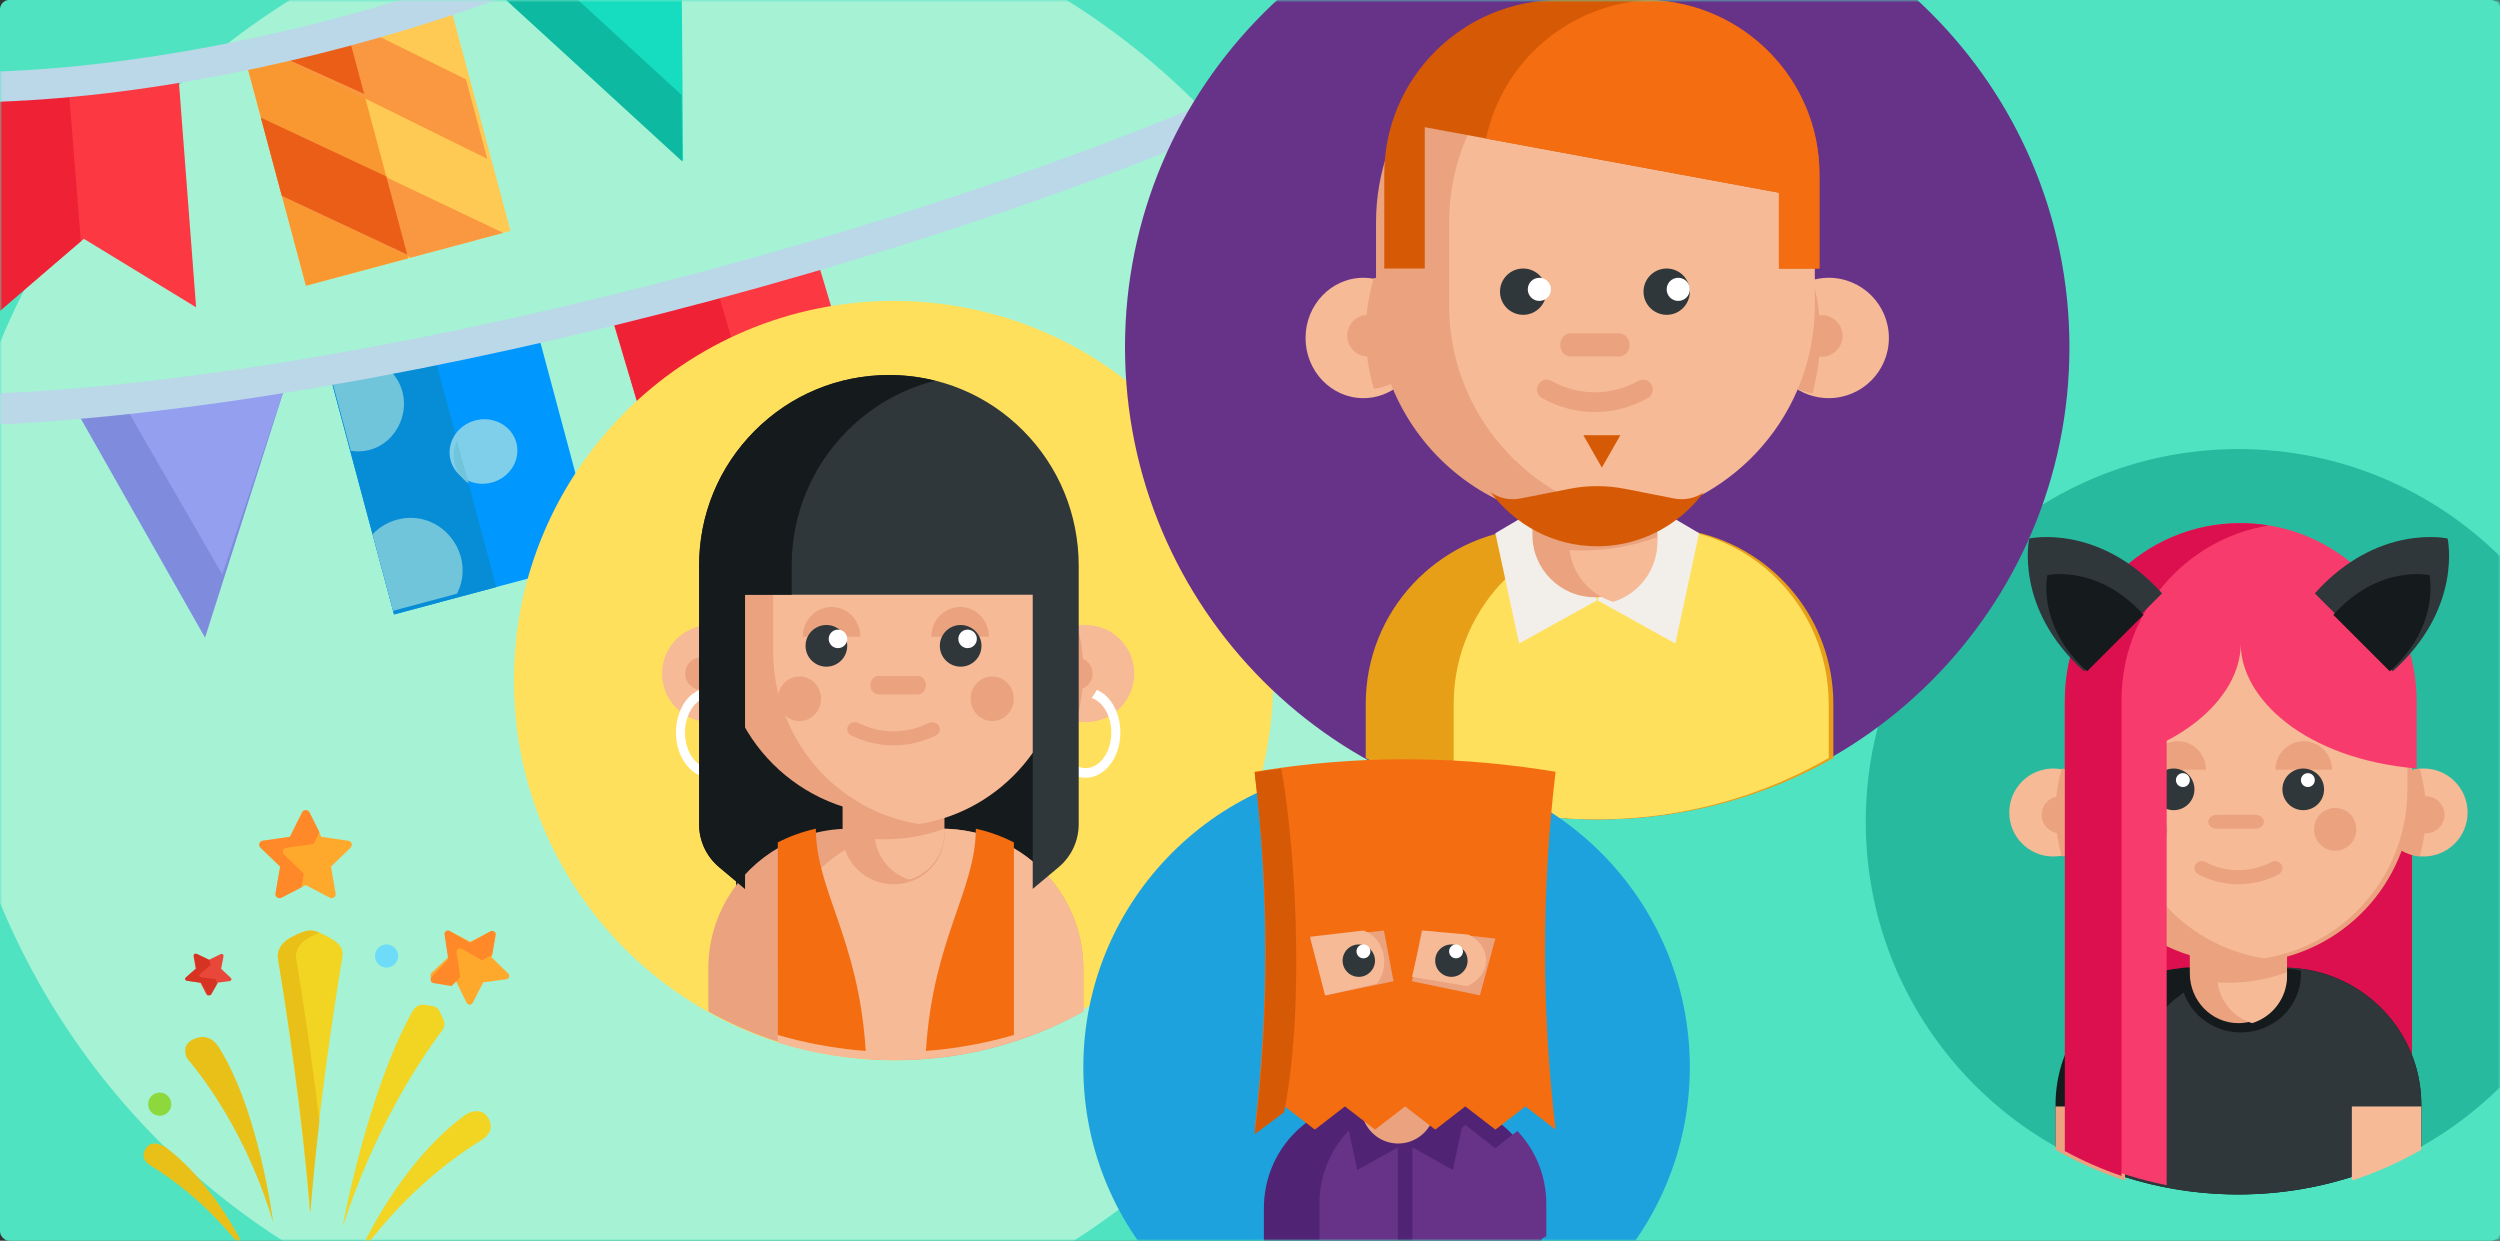 <?xml version="1.0" encoding="UTF-8"?>
<svg width="540px" height="268px" viewBox="0 0 540 268" version="1.1" xmlns="http://www.w3.org/2000/svg" xmlns:xlink="http://www.w3.org/1999/xlink">
    <rect x="0" y="0" width="540" height="268" fill="#333333" stroke="none"/>
    <!-- Generator: Sketch 49.1 (51147) - http://www.bohemiancoding.com/sketch -->
    <title>Group 3</title>
    <desc>Created with Sketch.</desc>
    <defs>
        <rect id="path-1" x="0" y="0" width="540" height="268" rx="2"></rect>
    </defs>
    <g id="Page-1" stroke="none" stroke-width="1" fill="none" fill-rule="evenodd">
        <g id="Group-3">
            <mask id="mask-2" fill="white">
                <use xlink:href="#path-1"></use>
            </mask>
            <use id="Mask" fill="#50E3C2" xlink:href="#path-1"></use>
            <rect id="Rectangle-2" fill="#50E3C2" mask="url(#mask-2)" x="1" y="0" width="539" height="268"></rect>
            <circle id="Oval-2" fill="#A5F2D5" mask="url(#mask-2)" cx="146.5" cy="134.5" r="158.5"></circle>
            <g id="fireworks" mask="url(#mask-2)" fill-rule="nonzero">
                <g transform="translate(31, 175)">
                    <circle id="Oval" fill="#6EDCF9" cx="52.5" cy="31.5" r="2.5"></circle>
                    <circle id="Oval" fill="#8DD83D" cx="3.5" cy="63.5" r="2.5"></circle>
                    <path d="M44.257,6.606 L38.398,5.76 L35.778,0.481 C35.632,0.187 35.33,0 35,0 C34.67,0 34.368,0.186 34.222,0.481 L31.602,5.76 L25.743,6.606 C25.033,6.709 24.748,7.58 25.262,8.078 L29.502,12.187 L28.501,17.99 C28.379,18.693 29.124,19.232 29.76,18.899 L35,16.16 C40.708,19.144 40.349,18.999 40.644,18.999 C40.824,18.999 41.003,18.943 41.154,18.834 C41.421,18.64 41.555,18.313 41.499,17.99 L40.498,12.187 L44.738,8.078 C45.252,7.581 44.968,6.709 44.257,6.606 Z" id="Shape" fill="#FFA92C"></path>
                    <path d="M34.628,13.71 L30.358,9.6 C29.84,9.103 30.126,8.231 30.842,8.129 L36.743,7.282 L38,4.769 L35.857,0.481 C35.709,0.187 35.405,0 35.073,0 C34.74,0 34.436,0.186 34.289,0.481 L31.65,5.76 L25.748,6.606 C25.033,6.709 24.746,7.58 25.264,8.078 L29.534,12.187 L28.526,17.99 C28.404,18.693 29.154,19.232 29.794,18.899 L34.115,16.657 L34.628,13.71 Z" id="Shape" fill="#FF8828"></path>
                    <path d="M78.782,35.287 L75.209,31.804 L76.104,26.938 C76.212,26.349 75.584,25.891 75.04,26.165 L70.566,28.427 L66.132,26.087 C65.595,25.804 64.958,26.25 65.055,26.842 L65.862,31.723 L62.227,35.143 C61.787,35.558 62.022,36.291 62.625,36.383 L67.599,37.137 L69.786,41.59 C69.839,41.698 69.917,41.789 70.011,41.858 C70.379,42.125 70.903,42.002 71.109,41.602 L73.376,37.187 L78.362,36.519 C78.966,36.439 79.215,35.71 78.782,35.287 Z" id="Shape" fill="#FFA92C"></path>
                    <path d="M68.419,36.042 L67.619,30.709 C67.522,30.062 68.153,29.574 68.687,29.884 L73.084,32.441 L75.289,31.212 L75.988,27.025 C76.095,26.381 75.472,25.881 74.933,26.18 L70.495,28.652 L66.098,26.095 C65.566,25.786 64.933,26.273 65.03,26.92 L65.83,32.254 L62.226,35.991 C61.789,36.445 62.022,37.247 62.62,37.346 L66.531,38 L68.419,36.042 Z" id="Shape" fill="#FF8828"></path>
                    <path d="M28,89 C28,89 24.93,64.631 16.097,50.944 C14.904,49.22 13.022,48.344 10.58,49.578 L10.578,49.579 C7.955,50.907 9.394,53.567 9.394,53.567 L9.394,53.568 C13.444,58.366 22.446,70.482 28,89 Z" id="Shape" fill="#E8C018"></path>
                    <path d="M72.511,71.551 L72.512,71.551 C72.802,71.369 73.082,71.197 73.352,71.033 C74.384,70.27 75.83,68.687 74.402,66.42 C72.727,63.761 69.823,65.594 69.365,65.908 C54.328,77.023 46,97 46,97 C55.46,83.53 66.221,75.491 72.511,71.551 Z" id="Shape" fill="#F2D422"></path>
                    <path d="M5.064,73.026 C4.543,72.645 1.853,70.846 0.437,73.159 C-0.437,74.586 0.044,75.854 1.483,76.731 C1.483,76.731 1.484,76.732 1.484,76.732 C6.495,79.791 15.286,86.178 23,97 C23,97 16.617,81.915 5.064,73.026 Z" id="Shape" fill="#E8C018"></path>
                    <path d="M18.969,36.644 C19.083,36.323 18.996,36.349 16.763,34.267 C17.328,31.327 17.407,31.33 17.12,31.131 C16.832,30.93 16.832,31.015 14.034,32.368 C11.236,30.955 11.262,30.885 10.972,31.08 C10.68,31.276 10.766,31.303 11.27,34.221 L9.134,36.144 C8.875,36.377 9.013,36.79 9.368,36.841 L12.29,37.266 C13.671,39.955 13.604,39.997 13.962,40 C14.322,40.003 14.268,39.934 15.686,37.294 L18.616,36.918 C18.779,36.897 18.916,36.791 18.969,36.644 Z" id="Shape" fill="#EA473B"></path>
                    <path d="M15.532,36.503 C12.23,36.048 12.205,36.119 12.092,35.799 C11.979,35.476 12.069,35.504 14.458,33.459 L14.256,32.344 C11.371,30.959 11.39,30.885 11.085,31.079 C10.777,31.276 10.868,31.302 11.398,34.221 C8.985,36.286 8.919,36.241 9.031,36.561 C9.145,36.883 9.201,36.814 12.472,37.265 C13.879,39.873 13.816,39.823 13.963,39.92 C14.191,40.07 14.515,40.001 14.641,39.776 L16,37.37 L15.532,36.503 Z" id="Shape" fill="#D63322"></path>
                    <path d="M39.89,27.382 L39.887,27.381 C36.404,25.588 35.724,25.492 32.051,27.381 L32.05,27.382 C28.891,29.007 28.945,31.3 29.022,31.911 C30.846,42.953 34.284,65.396 35.969,87 C37.649,65.468 41.07,43.104 42.899,32.023 C43.105,30.76 43.334,29.154 39.89,27.382 Z" id="Shape" fill="#F2D422"></path>
                    <path d="M32.944,31.911 C32.867,31.3 32.812,29.007 35.996,27.381 L35.997,27.381 C36.782,26.98 37.431,26.67 38,26.445 C36.014,25.642 34.961,25.908 32.075,27.381 L32.075,27.381 C28.89,29.007 28.945,31.3 29.023,31.911 C30.861,42.953 34.326,65.395 36.025,87 C36.545,80.382 37.231,73.686 37.986,67.262 C36.278,52.716 34.22,39.57 32.944,31.911 Z" id="Shape" fill="#E8C018"></path>
                    <path d="M64.426,47.688 C65.212,46.618 65.008,45.744 64.867,45.392 L63.978,43.517 C63.558,42.631 62.837,42.384 62.518,42.316 L62.358,42.291 L62.358,42.291 C62.358,42.291 62.358,42.291 60.695,42.03 C59.123,41.783 58.263,43.158 58.173,43.31 C48.234,61.049 43,90 43,90 C49.813,69.239 58.934,55.031 64.424,47.69 C64.425,47.69 64.425,47.689 64.426,47.688 Z" id="Shape" fill="#F2D422"></path>
                </g>
            </g>
            <g id="garland" mask="url(#mask-2)">
                <g transform="translate(148.306, 45.444) rotate(-15) translate(-148.306, -45.444) translate(-16.194, -29.556)">
                    <path d="M126.61,91.486 L126.61,142.947 L80.867,142.947 L80.867,91.486 C96.003,92.363 111.442,92.365 126.61,91.486 Z" id="Shape" fill="#0098FF" fill-rule="nonzero"></path>
                    <path d="M80.867,91.486 L80.867,142.947 L103.739,142.947 L103.739,92.144 C95.944,92.144 88.305,91.917 80.867,91.486 Z" id="Shape" fill="#078CD6" fill-rule="nonzero"></path>
                    <path d="M86.773,123.343 C84.606,123.343 82.584,123.961 80.867,125.028 L80.867,142.13 L95.181,142.13 C101.567,134.907 96.501,123.343 86.773,123.343 Z" id="Shape" fill="#71C5DB" fill-rule="nonzero"></path>
                    <ellipse id="Oval" fill="#7FCEEA" fill-rule="nonzero" cx="108.64" cy="113.949" rx="7.352" ry="6.943"></ellipse>
                    <g id="Group" stroke-width="1" fill="none" fill-rule="evenodd" transform="translate(80.867, 91.486)">
                        <path d="M22.871,18.665 C20.519,21.447 20.519,25.532 22.871,28.314 L22.871,18.665 Z" id="Shape" fill="#71C5DB" fill-rule="nonzero"></path>
                        <path d="M0.135,14.91 C8.908,18.7 17.404,9.111 13.003,0.654 C8.656,0.543 4.36,0.369 0.135,0.12 L0.135,14.91 Z" id="Shape" fill="#71C5DB" fill-rule="nonzero"></path>
                    </g>
                    <path d="M80.867,17.971 L80.867,69.432 L126.61,69.432 L126.61,17.971 C111.95,18.82 96.496,18.876 80.867,17.971 Z" id="Shape" fill="#FFCA54" fill-rule="nonzero"></path>
                    <path d="M80.867,17.971 L80.867,69.432 L103.739,69.432 L103.739,18.629 C95.944,18.629 88.305,18.402 80.867,17.971 Z" id="Shape" fill="#F99830" fill-rule="nonzero"></path>
                    <path d="M136.412,17.578 L166.519,64.53 C167.332,61.404 179.754,13.575 180.522,10.619 C167.327,13.803 152.437,16.19 136.412,17.578 Z" id="Shape" fill="#17DDC0" fill-rule="nonzero"></path>
                    <path d="M148.074,16.337 C144.262,16.803 140.372,17.211 136.412,17.556 L166.317,64.53 L169.903,50.626 L148.074,16.337 Z" id="Shape" fill="#0DBAA1" fill-rule="nonzero"></path>
                    <path d="M52.9,117.332 L40.141,137.229 L26.139,83.318 C39.333,86.502 54.224,88.889 70.248,90.277 L58.808,108.118" id="Shape" fill="#7F8CDD" fill-rule="nonzero"></path>
                    <path d="M36.758,85.768 L47.269,124.977 C61.363,103.682 48.043,123.806 70.248,90.256 C58.392,89.261 47.156,87.738 36.758,85.768 Z" id="Shape" fill="#959FEF" fill-rule="nonzero"></path>
                    <path d="M20.758,9.802 L11.436,59.465 L37.166,47.245 L56.744,67.798 L66.164,17.613 C49.515,15.977 34.165,13.3 20.758,9.802 Z" id="Shape" fill="#FC3842" fill-rule="nonzero"></path>
                    <path d="M42.476,14.54 C34.739,13.2 27.421,11.611 20.616,9.802 L11.436,59.629 L36.395,47.551 L42.476,14.54 Z" id="Shape" fill="#EF2235" fill-rule="nonzero"></path>
                    <g id="Group-2" stroke-width="1" fill="none" fill-rule="evenodd" transform="translate(166.706, 116.33) rotate(9) translate(-166.706, -116.33) translate(138.706, 86.83)">
                        <path d="M45.903,0.501 L55.225,50.164 L29.495,37.943 L9.917,58.497 L0.497,8.312 C17.146,6.676 32.496,4 45.903,0.501 Z" id="Shape" fill="#FC3842" fill-rule="nonzero"></path>
                        <path d="M23.739,4.585 C16.348,5.868 8.578,6.928 0.497,7.735 L9.866,58.497 L29.338,37.707 L29.903,37.98 L23.739,4.585 Z" id="Shape" fill="#EF2235" fill-rule="nonzero"></path>
                    </g>
                    <path d="M125.794,35.335 L106.462,18.369 C99.776,18.42 93.501,18.335 85.768,17.971 C129.71,56.533 110.559,39.724 125.794,53.095 L125.794,35.335 Z" id="Shape" fill="#F99841" fill-rule="nonzero"></path>
                    <path d="M85.768,17.971 L103.739,32.674 L103.739,18.369 C102.014,18.369 100.299,18.355 98.591,18.333 C91.852,18.248 85.768,17.971 85.768,17.971 Z" id="Shape" fill="#EA5E18" fill-rule="nonzero"></path>
                    <polygon id="Shape" fill="#F99841" fill-rule="nonzero" points="80.867 49.496 104.269 69.432 124.977 69.432 80.867 31.857"></polygon>
                    <polygon id="Shape" fill="#EA5E18" fill-rule="nonzero" points="103.739 51.135 80.867 31.857 80.867 49.337 103.739 68.615"></polygon>
                    <g id="Group" stroke-width="1" fill="none" fill-rule="evenodd">
                        <path d="M2.525,6.677 C0.842,6.055 -0.018,4.188 0.605,2.506 C1.228,0.825 3.098,-0.034 4.781,0.588 C30.109,9.947 66.029,15.314 103.33,15.314 C140.633,15.314 176.552,9.947 201.88,0.588 C203.563,-0.034 205.433,0.826 206.057,2.506 C206.68,4.187 205.819,6.055 204.136,6.677 C149.407,26.899 57.166,26.867 2.525,6.677 Z" id="Shape" fill="#BAD8E8" fill-rule="nonzero"></path>
                        <path d="M3.792,80.045 C1.104,79.423 -0.269,77.555 0.726,75.874 C1.72,74.192 4.705,73.333 7.393,73.955 C92.064,93.554 237.28,93.567 322.009,73.955 C324.696,73.333 327.681,74.192 328.676,75.874 C329.671,77.555 328.297,79.423 325.61,80.045 C238.264,100.263 91.032,100.238 3.792,80.045 Z" id="Shape" fill="#BAD8E8" fill-rule="nonzero"></path>
                    </g>
                </g>
            </g>
            <g id="002-girl-1" mask="url(#mask-2)">
                <g transform="translate(111, 65)">
                    <path d="M164,82 C164,127.288 127.288,164 82,164 C36.712,164 0,127.288 0,82 C0,36.712 36.712,0 82,0 C127.288,0 164,36.712 164,82 Z" id="Shape" fill="#FFE05C" fill-rule="nonzero"></path>
                    <path d="M53,80.501 C53,85.727 49.182,90.062 44.182,90.866 C43.635,90.955 43.074,91 42.499,91 C36.7,91 32,86.301 32,80.501 C32,74.7 36.7,70 42.499,70 C43.074,70 43.635,70.047 44.182,70.135 C49.182,70.939 53,75.273 53,80.501 Z" id="Shape" fill="#F6BA97" fill-rule="nonzero"></path>
                    <path d="M52,80 C52,85.042 48.261,89.224 43.364,90 C42.475,86.813 42,83.46 42,80 C42,76.539 42.475,73.185 43.364,70 C48.261,70.776 52,74.957 52,80 Z" id="Shape" fill="#EAA27F" fill-rule="nonzero"></path>
                    <path d="M44,80.5 C44,82.433 42.433,84 40.499,84 C38.567,84 37,82.433 37,80.5 C37,78.567 38.567,77 40.499,77 C42.433,77 44,78.567 44,80.5 Z" id="Shape" fill="#EAA27F" fill-rule="nonzero"></path>
                    <path d="M113,80.501 C113,85.727 116.818,90.062 121.818,90.866 C122.365,90.955 122.926,91 123.501,91 C129.301,91 134,86.301 134,80.501 C134,74.7 129.301,70 123.501,70 C122.926,70 122.365,70.047 121.818,70.135 C116.818,70.939 113,75.273 113,80.501 Z" id="Shape" fill="#F6BA97" fill-rule="nonzero"></path>
                    <path d="M113,80 C113,85.042 116.738,89.224 121.635,90 C122.524,86.813 123,83.46 123,80 C123,76.539 122.525,73.185 121.635,70 C116.738,70.776 113,74.957 113,80 Z" id="Shape" fill="#EAA27F" fill-rule="nonzero"></path>
                    <path d="M125,80.5 C125,82.433 123.433,84 121.5,84 C119.567,84 118,82.433 118,80.5 C118,78.567 119.567,77 121.5,77 C123.433,77 125,78.567 125,80.5 Z" id="Shape" fill="#EAA27F" fill-rule="nonzero"></path>
                    <path d="M127.438,84.891 C127.366,84.832 127.286,84.79 127.205,84.757 C126.798,84.455 126.369,84.199 125.918,84 C125.599,84.631 125.219,85.219 124.789,85.765 C125.308,85.936 125.797,86.208 126.248,86.566 C126.449,86.725 126.647,86.901 126.843,87.092 C128.215,88.542 129.044,90.812 129.044,93.221 C129.044,97.466 126.556,100.919 123.499,100.919 C120.444,100.919 117.956,97.466 117.956,93.221 C117.956,90.405 119.071,87.811 120.864,86.454 C121.305,86.12 121.407,85.471 121.094,85.003 C120.782,84.535 120.17,84.425 119.73,84.759 C117.429,86.501 116,89.742 116,93.221 C116,98.613 119.365,103 123.499,103 C127.635,103 131,98.613 131,93.221 C131,89.797 129.668,86.682 127.438,84.891 Z" id="Shape" fill="#FFFFFF" fill-rule="nonzero"></path>
                    <path d="M38.561,84.891 C38.635,84.832 38.713,84.79 38.794,84.757 C39.202,84.455 39.632,84.199 40.081,84 C40.402,84.631 40.782,85.219 41.212,85.765 C40.692,85.936 40.202,86.208 39.751,86.566 C39.551,86.725 39.352,86.901 39.157,87.092 C37.786,88.542 36.956,90.812 36.956,93.221 C36.956,97.466 39.443,100.919 42.5,100.919 C45.557,100.919 48.042,97.466 48.042,93.221 C48.042,90.405 46.928,87.811 45.135,86.454 C44.696,86.12 44.592,85.471 44.906,85.003 C45.219,84.535 45.829,84.425 46.271,84.759 C48.571,86.501 50,89.742 50,93.221 C50,98.613 46.636,103 42.5,103 C38.364,103 35,98.613 35,93.221 C35,89.797 36.331,86.682 38.561,84.891 Z" id="Shape" fill="#FFFFFF" fill-rule="nonzero"></path>
                    <polygon id="Shape" fill="#151A1C" fill-rule="nonzero" points="48 87 115 87 115 147 48 147"></polygon>
                    <path d="M123,144.19 L123,153.471 C118.172,156.174 113.041,158.415 107.666,160.116 C107.109,160.296 106.552,160.464 105.988,160.631 C103.898,161.248 101.771,161.785 99.613,162.232 C98.667,162.431 97.718,162.614 96.761,162.776 C92.127,163.582 87.363,164 82.501,164 C80.175,164 77.867,163.907 75.588,163.715 C73.105,163.513 70.655,163.197 68.239,162.779 C67.284,162.617 66.334,162.434 65.388,162.236 C62.881,161.712 60.422,161.074 58.006,160.332 C57.872,160.288 57.738,160.249 57.603,160.207 C57.513,160.179 57.425,160.15 57.335,160.12 C51.962,158.419 46.829,156.178 42,153.471 L42,144.19 C42,132.991 48.168,123.216 57.335,118.005 C57.422,117.956 57.513,117.906 57.603,117.857 C60.016,116.514 62.626,115.489 65.388,114.836 C66.901,114.475 68.458,114.226 70.052,114.099 C70.877,114.033 71.709,114 72.552,114 L92.445,114 C94.797,114 97.087,114.259 99.284,114.756 C99.395,114.782 99.505,114.806 99.613,114.832 C102.476,115.512 105.18,116.59 107.666,118.005 C116.83,123.218 123,132.994 123,144.19 Z" id="Shape" fill="#EAA27F" fill-rule="nonzero"></path>
                    <path d="M123,144.19 L123,153.471 C111.52,159.851 98.33,163.624 84.27,163.973 C83.556,163.99 82.845,164 82.127,164 C81.409,164 80.694,163.99 79.984,163.97 C71.988,163.774 64.277,162.468 57,160.207 L57,144.19 C57,127.516 70.805,114 87.836,114 L92.164,114 C109.197,114 123,127.516 123,144.19 Z" id="Shape" fill="#F6BA97" fill-rule="nonzero"></path>
                    <path d="M93,102 L93,115.225 C93,120.067 89.742,124.16 85.253,125.519 C84.226,125.83 83.131,126 81.998,126 C75.924,126 71,121.176 71,115.225 L71,102 L93,102 Z" id="Shape" fill="#EAA27F" fill-rule="nonzero"></path>
                    <path d="M93,114 L93,114.828 C93,119.613 89.827,123.657 85.456,125 C81.512,123.794 78.547,120.386 78,116.214 C78.715,116.259 79.435,116.281 80.157,116.281 C82.184,116.281 84.171,116.12 86.107,115.804 C88.491,115.424 90.795,114.814 93,114 Z" id="Shape" fill="#F6BA97" fill-rule="nonzero"></path>
                    <path d="M120,59.384 L120,73.62 C120,92.222 106.368,107.654 88.518,110.518 C88.458,110.528 88.395,110.537 88.335,110.549 C86.436,110.851 84.487,111 82.499,111 C61.79,111 45,94.264 45,73.62 L45,59.384 C45,55.037 45.745,50.859 47.119,46.977 C52.247,32.43 66.154,22 82.499,22 L82.502,22 C84.487,22 86.439,22.153 88.341,22.451 C106.277,25.245 120,40.718 120,59.384 Z" id="Shape" fill="#EAA27F" fill-rule="nonzero"></path>
                    <path d="M119,61.311 L119,75.693 C119,94.486 105.438,110.076 87.678,112.969 C87.619,112.979 87.555,112.989 87.496,113 C69.649,110.177 56,94.546 56,75.693 L56,61.311 C56,42.454 69.653,26.823 87.502,24 C105.347,26.823 119,42.454 119,61.311 Z" id="Shape" fill="#F6BA97" fill-rule="nonzero"></path>
                    <g id="Group" stroke-width="1" fill="none" fill-rule="evenodd" transform="translate(57, 66)">
                        <path d="M50.979,19.932 C50.979,22.591 48.891,24.744 46.316,24.744 C43.741,24.744 41.653,22.591 41.653,19.932 C41.653,17.275 43.741,15.12 46.316,15.12 C48.891,15.12 50.979,17.275 50.979,19.932 Z" id="Shape" fill="#EAA27F" fill-rule="nonzero"></path>
                        <path d="M9.346,19.932 C9.346,22.591 7.258,24.744 4.683,24.744 C2.108,24.744 0.02,22.591 0.02,19.932 C0.02,17.275 2.108,15.12 4.683,15.12 C7.258,15.12 9.346,17.275 9.346,19.932 Z" id="Shape" fill="#EAA27F" fill-rule="nonzero"></path>
                        <path d="M45.602,6.528 C45.602,2.984 42.818,0.111 39.386,0.111 C35.952,0.111 33.167,2.984 33.167,6.528" id="Shape" fill="#EAA27F" fill-rule="nonzero"></path>
                        <path d="M17.834,6.528 C17.834,2.984 15.05,0.111 11.617,0.111 C8.183,0.111 5.399,2.984 5.399,6.528" id="Shape" fill="#EAA27F" fill-rule="nonzero"></path>
                    </g>
                    <path d="M72,74.499 C72,76.985 69.985,79 67.501,79 C65.015,79 63,76.985 63,74.499 C63,72.015 65.015,70 67.501,70 C69.985,70 72,72.015 72,74.499 Z" id="Shape" fill="#2F373B" fill-rule="nonzero"></path>
                    <path d="M101,74.499 C101,76.985 98.985,79 96.501,79 C94.015,79 92,76.985 92,74.499 C92,72.015 94.015,70 96.501,70 C98.985,70 101,72.015 101,74.499 Z" id="Shape" fill="#2F373B" fill-rule="nonzero"></path>
                    <path d="M87.191,85 L78.808,85 C77.81,85 77,84.105 77,83 C77,81.896 77.81,81 78.808,81 L87.191,81 C88.19,81 89,81.896 89,83 C89,84.105 88.19,85 87.191,85 Z" id="Shape" fill="#EAA27F" fill-rule="nonzero"></path>
                    <path d="M82,96 C78.862,96 75.725,95.284 72.865,93.851 C72.058,93.447 71.763,92.523 72.206,91.788 C72.65,91.053 73.663,90.785 74.47,91.188 C79.185,93.551 84.815,93.551 89.53,91.188 C90.336,90.784 91.35,91.052 91.793,91.788 C92.237,92.523 91.943,93.447 91.135,93.851 C88.276,95.284 85.138,96 82,96 Z" id="Shape" fill="#EAA27F" fill-rule="nonzero"></path>
                    <path d="M72,73.001 C72,74.105 71.105,75 70.001,75 C68.895,75 68,74.105 68,73.001 C68,71.895 68.895,71 70.001,71 C71.105,71 72,71.895 72,73.001 Z" id="Shape" fill="#FFFFFF" fill-rule="nonzero"></path>
                    <path d="M100,73.001 C100,74.105 99.105,75 98,75 C96.895,75 96,74.105 96,73.001 C96,71.895 96.895,71 98,71 C99.105,71 100,71.895 100,73.001 Z" id="Shape" fill="#FFFFFF" fill-rule="nonzero"></path>
                    <path d="M110.033,28.048 C102.324,20.288 92.04,16.01 81.072,16 C70.094,16.01 59.783,20.288 52.037,28.051 C44.274,35.823 40,46.181 40,57.209 L40,113.017 C40,116.616 41.576,119.999 44.328,122.306 L49.931,127 L49.931,63.459 L112.07,63.459 L112.07,127 L117.672,122.306 C120.425,119.999 122,116.616 122,113.017 L122,57.209 C122,46.167 117.75,35.811 110.033,28.048 Z" id="Shape" fill="#2F373B" fill-rule="nonzero"></path>
                    <path d="M91,17.233 C83.873,19.017 77.339,22.709 72.019,28.05 C64.269,35.823 60.002,46.181 60.002,57.209 L60.002,63.459 L49.915,63.459 L49.915,127 L44.321,122.306 C41.574,119.999 40,116.616 40,113.017 L40,57.209 C40,46.181 44.267,35.823 52.017,28.05 C59.751,20.288 70.046,16.01 81.007,16 C84.424,16.003 87.774,16.422 91,17.233 Z" id="Shape" fill="#151A1C" fill-rule="nonzero"></path>
                    <path d="M76,162 C73.377,161.802 70.789,161.491 68.237,161.081 C67.227,160.921 66.224,160.742 65.224,160.548 C62.575,160.033 59.978,159.407 57.425,158.678 C57.284,158.635 57.142,158.596 57,158.555 L57,116.967 C59.548,115.648 62.306,114.642 65.224,114 C65.224,127.306 74.476,137.727 76,162 Z" id="Shape" fill="#F46D11" fill-rule="nonzero"></path>
                    <path d="M89,162 C91.624,161.802 94.21,161.491 96.763,161.081 C97.774,160.921 98.777,160.742 99.776,160.548 C102.424,160.033 105.022,159.407 107.575,158.678 C107.716,158.635 107.858,158.596 108,158.555 L108,116.967 C105.452,115.648 102.693,114.642 99.776,114 C99.776,127.306 90.524,137.727 89,162 Z" id="Shape" fill="#F46D11" fill-rule="nonzero"></path>
                </g>
            </g>
            <g id="004-girl-3" mask="url(#mask-2)">
                <g transform="translate(403, 97)">
                    <path d="M161,80.5 C161,124.959 124.959,161 80.5,161 C36.041,161 0,124.959 0,80.5 C0,36.041 36.041,0 80.5,0 C124.959,0 161,36.041 161,80.5 Z" id="Shape" fill="#27BA9E" fill-rule="nonzero"></path>
                    <polygon id="Shape" fill="#DD104F" fill-rule="nonzero" points="44 67 118 67 118 143 44 143"></polygon>
                    <path d="M120,141.586 L120,150.682 C115.291,153.33 110.287,155.527 105.045,157.194 C104.502,157.37 103.958,157.535 103.408,157.698 C101.37,158.303 99.295,158.829 97.191,159.268 C96.268,159.462 95.342,159.642 94.408,159.801 C89.889,160.591 85.243,161 80.501,161 C75.759,161 71.111,160.591 66.592,159.803 C65.935,159.69 65.276,159.57 64.625,159.436 C64.354,159.384 64.082,159.33 63.811,159.271 C61.365,158.757 58.967,158.133 56.611,157.405 C56.48,157.363 56.349,157.324 56.218,157.282 C56.13,157.256 56.044,157.227 55.956,157.197 C55.58,157.077 55.2,156.953 54.827,156.827 C50.986,155.54 47.274,153.971 43.716,152.141 C43.327,151.943 42.942,151.741 42.555,151.534 C42.035,151.257 41.514,150.971 41,150.682 L41,141.586 C41,138.278 41.547,135.096 42.555,132.126 C42.891,131.134 43.278,130.166 43.716,129.223 C46.122,124.031 50.003,119.646 54.827,116.604 C55.197,116.371 55.573,116.144 55.956,115.925 C58.381,114.538 61.019,113.482 63.811,112.819 C64.079,112.754 64.35,112.692 64.625,112.637 C65.843,112.38 67.089,112.198 68.359,112.097 C69.164,112.033 69.976,112 70.798,112 L90.2,112 C92.494,112 94.727,112.254 96.87,112.741 C96.978,112.767 97.085,112.79 97.191,112.815 C99.982,113.482 102.62,114.538 105.045,115.925 C113.982,121.034 120,130.614 120,141.586 Z" id="Shape" fill="#151A1C" fill-rule="nonzero"></path>
                    <path d="M120,141.586 L120,150.682 C108.867,156.935 96.078,160.633 82.443,160.974 C81.751,160.99 81.061,161 80.365,161 C79.669,161 78.977,160.99 78.287,160.971 C70.533,160.779 63.056,159.498 56,157.282 L56,141.586 C56,125.246 69.388,112 85.901,112 L90.099,112 C106.614,112 120,125.246 120,141.586 Z" id="Shape" fill="#2F373B" fill-rule="nonzero"></path>
                    <path d="M56,142 L56,158 C50.744,156.287 45.725,154.05 41,151.348 L41,142 L56,142 Z" id="Shape" fill="#EAA27F" fill-rule="nonzero"></path>
                    <path d="M120,142 L120,151.348 C115.275,154.05 110.255,156.287 105,158 L105,142 L120,142 Z" id="Shape" fill="#F6BA97" fill-rule="nonzero"></path>
                    <path d="M94,112.661 L94,113.389 C94,118.953 90.322,123.794 84.842,125.435 C83.603,125.811 82.307,126 80.999,126 C73.83,126 68,120.343 68,113.389 L68,112.086 C68.734,112.029 69.474,112 70.225,112 L87.919,112 C90.011,112 92.047,112.228 94,112.661 Z" id="Shape" fill="#151A1C" fill-rule="nonzero"></path>
                    <path d="M91,100 L91,113.225 C91,118.067 87.89,122.16 83.605,123.519 C82.625,123.831 81.58,124 80.498,124 C74.701,124 70,119.177 70,113.225 L70,100 L91,100 Z" id="Shape" fill="#EAA27F" fill-rule="nonzero"></path>
                    <path d="M91,113 L91,113.827 C91,118.612 87.827,122.657 83.456,124 C79.513,122.795 76.547,119.386 76,115.215 C76.715,115.258 77.435,115.28 78.157,115.28 C80.184,115.28 82.171,115.12 84.107,114.804 C86.491,114.423 88.795,113.813 91,113 Z" id="Shape" fill="#F6BA97" fill-rule="nonzero"></path>
                    <path d="M50,78.501 C50,83.229 46.546,87.151 42.022,87.879 C41.528,87.959 41.019,88 40.501,88 C35.252,88 31,83.749 31,78.501 C31,73.252 35.252,69 40.501,69 C41.019,69 41.528,69.042 42.022,69.122 C46.546,69.85 50,73.771 50,78.501 Z" id="Shape" fill="#F6BA97" fill-rule="nonzero"></path>
                    <path d="M51,78.5 C51,83.29 47.261,87.263 42.364,88 C41.475,84.973 41,81.787 41,78.5 C41,75.212 41.475,72.026 42.364,69 C47.261,69.737 51,73.709 51,78.5 Z" id="Shape" fill="#EAA27F" fill-rule="nonzero"></path>
                    <path d="M46,79 C46,81.209 44.209,83 42,83 C39.791,83 38,81.209 38,79 C38,76.791 39.791,75 42,75 C44.209,75 46,76.791 46,79 Z" id="Shape" fill="#EAA27F" fill-rule="nonzero"></path>
                    <path d="M111,78.501 C111,83.229 114.455,87.151 118.979,87.879 C119.473,87.959 119.982,88 120.5,88 C125.748,88 130,83.749 130,78.501 C130,73.252 125.748,69 120.5,69 C119.982,69 119.473,69.042 118.979,69.122 C114.455,69.85 111,73.771 111,78.501 Z" id="Shape" fill="#F6BA97" fill-rule="nonzero"></path>
                    <path d="M111,78.5 C111,83.29 114.74,87.263 119.636,88 C120.524,84.973 121,81.787 121,78.5 C121,75.212 120.525,72.026 119.636,69 C114.74,69.737 111,73.709 111,78.5 Z" id="Shape" fill="#EAA27F" fill-rule="nonzero"></path>
                    <path d="M125,79 C125,81.209 123.209,83 121,83 C118.791,83 117,81.209 117,79 C117,76.791 118.791,75 121,75 C123.209,75 125,76.791 125,79 Z" id="Shape" fill="#EAA27F" fill-rule="nonzero"></path>
                    <path d="M118,59.963 L118,74.039 C118,92.432 104.549,107.692 86.937,110.523 C86.878,110.533 86.815,110.543 86.756,110.552 C84.883,110.851 82.96,111 80.998,111 C60.565,111 44,94.451 44,74.039 L44,59.963 C44,55.665 44.733,51.535 46.09,47.698 C51.15,33.312 64.871,23 80.998,23 L81.001,23 C82.96,23 84.885,23.151 86.762,23.448 C104.46,26.21 118,41.508 118,59.963 Z" id="Shape" fill="#EAA27F" fill-rule="nonzero"></path>
                    <path d="M117,59.472 L117,73.531 C117,91.902 103.652,107.143 86.175,109.971 C86.116,109.98 86.054,109.99 85.995,110 C68.432,107.241 55,91.96 55,73.531 L55,59.472 C55,41.038 68.436,25.759 86.001,23 C103.564,25.759 117,41.038 117,59.472 Z" id="Shape" fill="#F6BA97" fill-rule="nonzero"></path>
                    <g id="Group" stroke-width="1" fill="none" fill-rule="evenodd" transform="translate(56, 63)">
                        <path d="M49.978,19.136 C49.978,21.687 47.931,23.756 45.406,23.756 C42.882,23.756 40.835,21.687 40.835,19.136 C40.835,16.584 42.882,14.516 45.406,14.516 C47.931,14.516 49.978,16.584 49.978,19.136 Z" id="Shape" fill="#EAA27F" fill-rule="nonzero"></path>
                        <path d="M9.161,19.136 C9.161,21.687 7.115,23.756 4.59,23.756 C2.065,23.756 0.018,21.687 0.018,19.136 C0.018,16.584 2.065,14.516 4.59,14.516 C7.115,14.516 9.161,16.584 9.161,19.136 Z" id="Shape" fill="#EAA27F" fill-rule="nonzero"></path>
                        <path d="M44.707,6.266 C44.707,2.864 41.979,0.107 38.612,0.107 C35.245,0.107 32.516,2.864 32.516,6.266" id="Shape" fill="#EAA27F" fill-rule="nonzero"></path>
                        <path d="M17.483,6.266 C17.483,2.864 14.755,0.107 11.388,0.107 C8.021,0.107 5.292,2.864 5.292,6.266" id="Shape" fill="#EAA27F" fill-rule="nonzero"></path>
                    </g>
                    <path d="M71,73.501 C71,75.985 68.985,78 66.501,78 C64.015,78 62,75.985 62,73.501 C62,71.015 64.015,69 66.501,69 C68.985,69 71,71.015 71,73.501 Z" id="Shape" fill="#2F373B" fill-rule="nonzero"></path>
                    <path d="M99,73.501 C99,75.985 96.985,78 94.5,78 C92.015,78 90,75.985 90,73.501 C90,71.015 92.015,69 94.5,69 C96.985,69 99,71.015 99,73.501 Z" id="Shape" fill="#2F373B" fill-rule="nonzero"></path>
                    <path d="M84.192,82 L75.808,82 C74.81,82 74,81.328 74,80.501 C74,79.672 74.81,79 75.808,79 L84.192,79 C85.191,79 86,79.672 86,80.501 C86,81.328 85.191,82 84.192,82 Z" id="Shape" fill="#EAA27F" fill-rule="nonzero"></path>
                    <path d="M80.5,94 C77.519,94 74.538,93.283 71.821,91.85 C71.055,91.447 70.775,90.523 71.196,89.787 C71.617,89.052 72.581,88.784 73.347,89.188 C77.827,91.55 83.174,91.55 87.653,89.188 C88.419,88.784 89.382,89.052 89.804,89.787 C90.225,90.523 89.946,91.447 89.18,91.85 C86.462,93.283 83.481,94 80.5,94 Z" id="Shape" fill="#EAA27F" fill-rule="nonzero"></path>
                    <path d="M70,71.501 C70,72.329 69.329,73 68.499,73 C67.671,73 67,72.329 67,71.501 C67,70.672 67.671,70 68.499,70 C69.329,70 70,70.672 70,71.501 Z" id="Shape" fill="#FFFFFF" fill-rule="nonzero"></path>
                    <path d="M97,71.501 C97,72.329 96.328,73 95.499,73 C94.671,73 94,72.329 94,71.501 C94,70.672 94.671,70 95.499,70 C96.328,70 97,70.672 97,71.501 Z" id="Shape" fill="#FFFFFF" fill-rule="nonzero"></path>
                    <path d="M65,52 L65,159 C64.727,158.948 64.454,158.893 64.182,158.834 C61.725,158.319 59.317,157.692 56.951,156.962 C56.819,156.92 56.688,156.881 56.556,156.839 C56.468,156.813 56.382,156.783 56.293,156.754 C55.915,156.633 55.534,156.509 55.159,156.382 C51.301,155.092 47.573,153.517 44,151.682 L44,52 L65,52 Z" id="Shape" fill="#F73B6C" fill-rule="nonzero"></path>
                    <path d="M119,54.633 L119,69 C94.73,66.907 80.999,53.764 80.999,42.101 C80.999,53.764 67.27,66.907 43,69 L43,54.633 C43,33.297 60.013,16 80.999,16 C101.986,16 119,33.297 119,54.633 Z" id="Shape" fill="#F73B6C" fill-rule="nonzero"></path>
                    <path d="M87,16.502 C68.993,19.456 55.25,35.239 55.25,54.266 L55.25,157 C50.993,155.551 46.901,153.746 43,151.624 L43,54.266 C43,33.129 59.957,16 80.874,16 C82.961,16 85.007,16.172 87,16.502 Z" id="Shape" fill="#DD104F" fill-rule="nonzero"></path>
                    <path d="M113.835,48 C129.052,34.342 125.682,19.317 125.682,19.317 C125.682,19.317 110.657,15.949 97,31.165" id="Shape" fill="#2F373B" fill-rule="nonzero"></path>
                    <path d="M113.192,48 C124.21,38.11 121.77,27.23 121.77,27.23 C121.77,27.23 110.89,24.79 101,35.808" id="Shape" fill="#151A1C" fill-rule="nonzero"></path>
                    <path d="M47.164,48 C31.948,34.342 35.318,19.317 35.318,19.317 C35.318,19.317 50.342,15.949 64,31.165" id="Shape" fill="#2F373B" fill-rule="nonzero"></path>
                    <path d="M47.809,48 C36.789,38.11 39.23,27.23 39.23,27.23 C39.23,27.23 50.11,24.79 60,35.808" id="Shape" fill="#151A1C" fill-rule="nonzero"></path>
                </g>
            </g>
            <g id="027-man-3" mask="url(#mask-2)">
                <g transform="translate(243, -27)">
                    <path d="M204,102 C204,158.334 158.334,204 102,204 C45.666,204 0,158.334 0,102 C0,45.666 45.666,0 102,0 C158.334,0 204,45.666 204,102 Z" id="Shape" fill="#673389" fill-rule="nonzero"></path>
                    <path d="M153,179.039 L153,190.734 C138.096,199.178 120.862,204 102.5,204 C91.676,204 81.25,202.324 71.456,199.22 C64.636,197.06 58.122,194.202 52,190.734 L52,179.039 C52,159.08 67.394,142.706 86.978,141.127 C88.007,141.042 89.044,141 90.095,141 L114.902,141 C117.834,141 120.687,141.326 123.428,141.953 C140.364,145.822 153,160.959 153,179.039 Z" id="Shape" fill="#E89F18" fill-rule="nonzero"></path>
                    <path d="M152,179.039 L152,190.734 C142.961,195.89 133.062,199.697 122.567,201.873 C116.691,203.097 110.627,203.811 104.426,203.966 C103.567,203.988 102.701,204 101.838,204 C91.086,204 80.729,202.324 71,199.22 L71,179.039 C71,176.343 71.278,173.711 71.809,171.175 C72.891,165.994 75.022,161.206 77.97,157.035 C84.826,147.331 96.101,141 108.845,141 L114.155,141 C135.06,141 152,158.03 152,179.039 Z" id="Shape" fill="#FFE05C" fill-rule="nonzero"></path>
                    <polyline id="Shape" fill="#F2EFEA" fill-rule="nonzero" points="102 156.639 85.132 166 80 142.165 90.482 136"></polyline>
                    <polyline id="Shape" fill="#F2EFEA" fill-rule="nonzero" points="102 156.639 118.868 166 124 142.165 113.518 136"></polyline>
                    <path d="M115,126 L115,142.532 C115,148.584 111.001,153.699 105.492,155.399 C104.23,155.788 102.887,156 101.498,156 C94.042,156 88,149.97 88,142.532 L88,126 L115,126 Z" id="Shape" fill="#EAA27F" fill-rule="nonzero"></path>
                    <path d="M115,143 L115,144.054 C115,150.143 110.981,155.291 105.445,157 C100.45,155.465 96.695,151.128 96,145.818 C96.907,145.875 97.819,145.903 98.734,145.903 C101.301,145.903 103.816,145.698 106.267,145.296 C109.289,144.812 112.207,144.036 115,143 Z" id="Shape" fill="#F6BA97" fill-rule="nonzero"></path>
                    <path d="M64,99.999 C64,106.471 59.455,111.837 53.503,112.833 C52.853,112.944 52.183,113 51.501,113 C44.595,113 39,107.181 39,99.999 C39,92.819 44.595,87 51.501,87 C52.183,87 52.853,87.056 53.503,87.167 C59.455,88.163 64,93.529 64,99.999 Z" id="Shape" fill="#F6BA97" fill-rule="nonzero"></path>
                    <path d="M65,98.999 C65,105.052 60.139,110.069 53.773,111 C52.617,107.177 52,103.153 52,98.999 C52,94.847 52.617,90.823 53.773,87 C60.139,87.931 65,92.948 65,98.999 Z" id="Shape" fill="#EAA27F" fill-rule="nonzero"></path>
                    <path d="M57,99.499 C57,101.986 54.986,104 52.501,104 C50.016,104 48,101.986 48,99.499 C48,97.014 50.016,95 52.501,95 C54.986,95 57,97.014 57,99.499 Z" id="Shape" fill="#EAA27F" fill-rule="nonzero"></path>
                    <path d="M139,99.999 C139,106.471 143.727,111.837 149.917,112.833 C150.595,112.944 151.29,113 151.999,113 C159.181,113 165,107.181 165,99.999 C165,92.819 159.181,87 151.999,87 C151.29,87 150.595,87.056 149.917,87.167 C143.727,88.163 139,93.529 139,99.999 Z" id="Shape" fill="#F6BA97" fill-rule="nonzero"></path>
                    <g id="Group" stroke-width="1" fill="none" fill-rule="evenodd" transform="translate(54, 28)">
                        <path d="M83.944,71.557 C83.944,77.821 88.507,83.013 94.484,83.977 C95.57,80.02 96.149,75.856 96.149,71.557 C96.149,67.26 95.57,63.095 94.484,59.139 C88.507,60.103 83.944,65.295 83.944,71.557 Z" id="Shape" fill="#EAA27F" fill-rule="nonzero"></path>
                        <path d="M93.619,47.048 L93.619,64.873 C93.619,70.961 92.46,76.776 90.349,82.11 L89.972,83.03 L89.851,83.323 C88.305,86.936 86.311,90.32 83.947,93.396 C76.854,102.633 66.396,109.143 54.414,111.075 C54.34,111.088 54.26,111.1 54.186,111.114 C51.822,111.492 49.394,111.679 46.918,111.679 C31.841,111.679 18.428,104.513 9.894,93.393 C3.827,85.496 0.221,75.605 0.221,64.873 L0.221,47.048 C0.221,41.605 1.148,36.373 2.86,31.512 C9.245,13.296 26.564,0.237 46.918,0.237 L46.923,0.237 C49.394,0.237 51.825,0.428 54.194,0.802 C76.53,4.3 93.619,23.675 93.619,47.048 Z" id="Shape" fill="#EAA27F" fill-rule="nonzero"></path>
                        <path d="M100.981,71.557 C100.981,74.042 98.973,76.055 96.494,76.055 C94.016,76.055 92.008,74.042 92.008,71.557 C92.008,69.074 94.016,67.06 96.494,67.06 C98.973,67.06 100.981,69.074 100.981,71.557 Z" id="Shape" fill="#EAA27F" fill-rule="nonzero"></path>
                    </g>
                    <path d="M149,75.115 L149,92.89 C149,116.117 131.993,135.386 109.723,138.961 C109.649,138.974 109.569,138.986 109.495,139 C87.116,135.511 70,116.192 70,92.89 L70,75.115 C70,51.808 87.121,32.489 109.502,29 C131.879,32.489 149,51.808 149,75.115 Z" id="Shape" fill="#F6BA97" fill-rule="nonzero"></path>
                    <path d="M101.501,116 C97.578,116 93.656,114.997 90.081,112.991 C89.071,112.425 88.704,111.133 89.258,110.102 C89.813,109.073 91.08,108.698 92.088,109.263 C97.981,112.57 105.019,112.57 110.912,109.263 C111.92,108.698 113.187,109.073 113.742,110.102 C114.296,111.133 113.929,112.425 112.919,112.991 C109.345,114.997 105.422,116 101.501,116 Z" id="Shape" fill="#EAA27F" fill-rule="nonzero"></path>
                    <path d="M106.74,104 L96.26,104 C95.011,104 94,102.882 94,101.5 C94,100.118 95.011,99 96.26,99 L106.74,99 C107.989,99 109,100.118 109,101.5 C109,102.88 107.989,104 106.74,104 Z" id="Shape" fill="#EAA27F" fill-rule="nonzero"></path>
                    <path d="M91,90.001 C91,92.763 88.763,95 86.001,95 C83.239,95 81,92.763 81,90.001 C81,87.239 83.239,85 86.001,85 C88.763,85 91,87.239 91,90.001 Z" id="Shape" fill="#2F373B" fill-rule="nonzero"></path>
                    <path d="M122,90.001 C122,92.763 119.762,95 117,95 C114.238,95 112,92.763 112,90.001 C112,87.239 114.238,85 117,85 C119.762,85 122,87.239 122,90.001 Z" id="Shape" fill="#2F373B" fill-rule="nonzero"></path>
                    <path d="M92,89.5 C92,90.881 90.881,92 89.501,92 C88.12,92 87,90.881 87,89.5 C87,88.119 88.12,87 89.501,87 C90.881,87 92,88.119 92,89.5 Z" id="Shape" fill="#FFFFFF" fill-rule="nonzero"></path>
                    <path d="M122,89.5 C122,90.881 120.88,92 119.499,92 C118.119,92 117,90.881 117,89.5 C117,88.119 118.119,87 119.499,87 C120.88,87 122,88.119 122,89.5 Z" id="Shape" fill="#FFFFFF" fill-rule="nonzero"></path>
                    <path d="M150,64.667 L150,85 L141.252,85 L141.252,68.626 L78.108,56.945 L64.748,54.473 L64.748,85 L56,85 L56,64.667 C56,43.863 72.94,27 93.836,27 L112.164,27 C112.661,27 113.158,27.008 113.657,27.033 C133.858,27.808 150,44.358 150,64.667 Z" id="Shape" fill="#D65A05" fill-rule="nonzero"></path>
                    <path d="M150,64.656 L150,85 L141.239,85 L141.239,68.617 L78,56.93 C81.485,40.286 96.005,27.676 113.602,27 C133.833,27.775 150,44.335 150,64.656 Z" id="Shape" fill="#F46D11" fill-rule="nonzero"></path>
                    <path d="M125,133.343 C120.594,139.231 114.097,143.383 106.654,144.614 C106.608,144.622 106.558,144.63 106.513,144.638 C105.044,144.88 103.537,145 101.999,145 C92.633,145 84.302,140.43 79,133.34 C80.737,134.575 83.067,135.13 85.42,134.668 L96.013,132.583 C99.958,131.806 104.045,131.806 107.988,132.583 L118.583,134.668 C120.934,135.13 123.265,134.578 125,133.343 Z" id="Shape" fill="#D65A05" fill-rule="nonzero"></path>
                    <polygon id="Shape" fill="#D65A05" fill-rule="nonzero" points="103.001 128 107 121 99 121"></polygon>
                </g>
            </g>
            <g id="036-person" mask="url(#mask-2)">
                <g transform="translate(234, 164)">
                    <path d="M131,66.5 C131,102.674 101.674,132 65.5,132 C29.325,132 0,102.674 0,66.5 C0,30.325 29.325,1 65.5,1 C101.674,1 131,30.325 131,66.5 Z" id="Shape" fill="#1DA2DD" fill-rule="nonzero"></path>
                    <path d="M99,96.944 L99,103.998 C90.146,109.092 79.908,112 69,112 C62.57,112 56.376,110.989 50.557,109.117 C46.506,107.814 42.636,106.09 39,103.998 L39,96.944 C39,84.905 48.144,75.029 59.778,74.076 C60.39,74.025 61.006,74 61.63,74 L76.367,74 C78.109,74 79.804,74.197 81.432,74.575 C91.493,76.908 99,86.04 99,96.944 Z" id="Shape" fill="#512375" fill-rule="nonzero"></path>
                    <path d="M100,95.994 L100,103.026 C94.532,106.125 88.544,108.413 82.196,109.722 C78.64,110.458 74.972,110.887 71.221,110.98 C70.701,110.992 70.177,111 69.655,111 C63.151,111 56.886,109.993 51,108.127 L51,95.994 C51,94.375 51.168,92.792 51.491,91.267 C52.144,88.153 53.433,85.275 55.216,82.767 C55.978,81.695 56.833,80.69 57.765,79.766 L63.221,84.024 L69.658,79 L76.093,84.024 L82.528,79 L88.963,84.024 L93.748,80.291 C97.625,84.385 100,89.913 100,95.994 Z" id="Shape" fill="#673389" fill-rule="nonzero"></path>
                    <g id="Group" stroke-width="1" fill="none" fill-rule="evenodd" transform="translate(56, 70)">
                        <path d="M15.079,8.809 L15.079,41.721 C14.553,41.734 14.029,41.742 13.5,41.742 C12.971,41.742 12.444,41.734 11.921,41.719 L11.921,8.809 L15.079,8.809 Z" id="Shape" fill="#512375" fill-rule="nonzero"></path>
                        <polyline id="Shape" fill="#512375" fill-rule="nonzero" points="13.497 12.958 3.173 18.734 0.031 4.027 6.447 0.223"></polyline>
                        <polyline id="Shape" fill="#512375" fill-rule="nonzero" points="13.497 12.958 23.822 18.734 26.963 4.027 20.548 0.223"></polyline>
                    </g>
                    <path d="M76,65 L76,74.919 C76,78.55 73.63,81.62 70.366,82.639 C69.619,82.873 68.823,83 67.999,83 C63.581,83 60,79.382 60,74.919 L60,65 L76,65 Z" id="Shape" fill="#EAA27F" fill-rule="nonzero"></path>
                    <path d="M102,80 L95.503,74.981 L89.002,80 L82.503,74.981 L76.005,80 L69.506,74.981 L63.006,80 L56.505,74.981 L50.002,80 L43.503,74.981 L43.102,75.289 L37,80 C40.035,54.234 40.035,28.471 37,2.704 C38.833,2.398 40.669,2.119 42.503,1.869 C62.337,-0.877 82.168,-0.596 102,2.704 C98.969,28.471 98.969,54.234 102,80 Z" id="Shape" fill="#F46D11" fill-rule="nonzero"></path>
                    <polygon id="Shape" fill="#EAA27F" fill-rule="nonzero" points="67 47.947 64.005 48.571 56.36 50.163 52.339 51 49 38.725 56.084 37.957 61.014 37.425 64.928 37"></polygon>
                    <polygon id="Shape" fill="#EAA27F" fill-rule="nonzero" points="89 38.725 85.661 51 81.643 50.163 73.994 48.571 71 47.947 73.072 37 76.987 37.425 81.919 37.957"></polygon>
                    <path d="M65,43.767 C65,45.582 64.388,47.243 63.385,48.495 L56.055,50.137 L52.201,51 L49,38.34 L55.791,37.548 L60.517,37 C63.105,37.861 65,40.568 65,43.767 Z" id="Shape" fill="#F6BA97" fill-rule="nonzero"></path>
                    <path d="M63,43.499 C63,45.433 61.433,47 59.5,47 C57.567,47 56,45.433 56,43.499 C56,41.566 57.567,40 59.5,40 C61.433,40 63,41.566 63,43.499 Z" id="Shape" fill="#2F373B" fill-rule="nonzero"></path>
                    <path d="M87,43.369 C87,45.848 85.306,47.995 82.86,49 L74.336,47.548 L71,46.979 L73.309,37 L77.672,37.388 L83.169,37.872 C85.446,38.926 87,40.995 87,43.369 Z" id="Shape" fill="#F6BA97" fill-rule="nonzero"></path>
                    <path d="M83,43.499 C83,45.433 81.433,47 79.499,47 C77.566,47 76,45.433 76,43.499 C76,41.566 77.566,40 79.499,40 C81.433,40 83,41.566 83,43.499 Z" id="Shape" fill="#2F373B" fill-rule="nonzero"></path>
                    <path d="M62,41.499 C62,42.328 61.329,43 60.5,43 C59.671,43 59,42.328 59,41.499 C59,40.671 59.671,40 60.5,40 C61.329,40 62,40.671 62,41.499 Z" id="Shape" fill="#FFFFFF" fill-rule="nonzero"></path>
                    <path d="M82,41.499 C82,42.328 81.329,43 80.501,43 C79.671,43 79,42.328 79,41.499 C79,40.671 79.671,40 80.501,40 C81.329,40 82,40.671 82,41.499 Z" id="Shape" fill="#FFFFFF" fill-rule="nonzero"></path>
                    <path d="M43.383,76.237 L37,81 C40.174,54.948 40.174,28.897 37,2.844 C38.917,2.535 40.838,2.253 42.756,2 C45.358,16.017 48.216,51.03 43.383,76.237 Z" id="Shape" fill="#D65A05" fill-rule="nonzero"></path>
                </g>
            </g>
        </g>
    </g>
</svg>